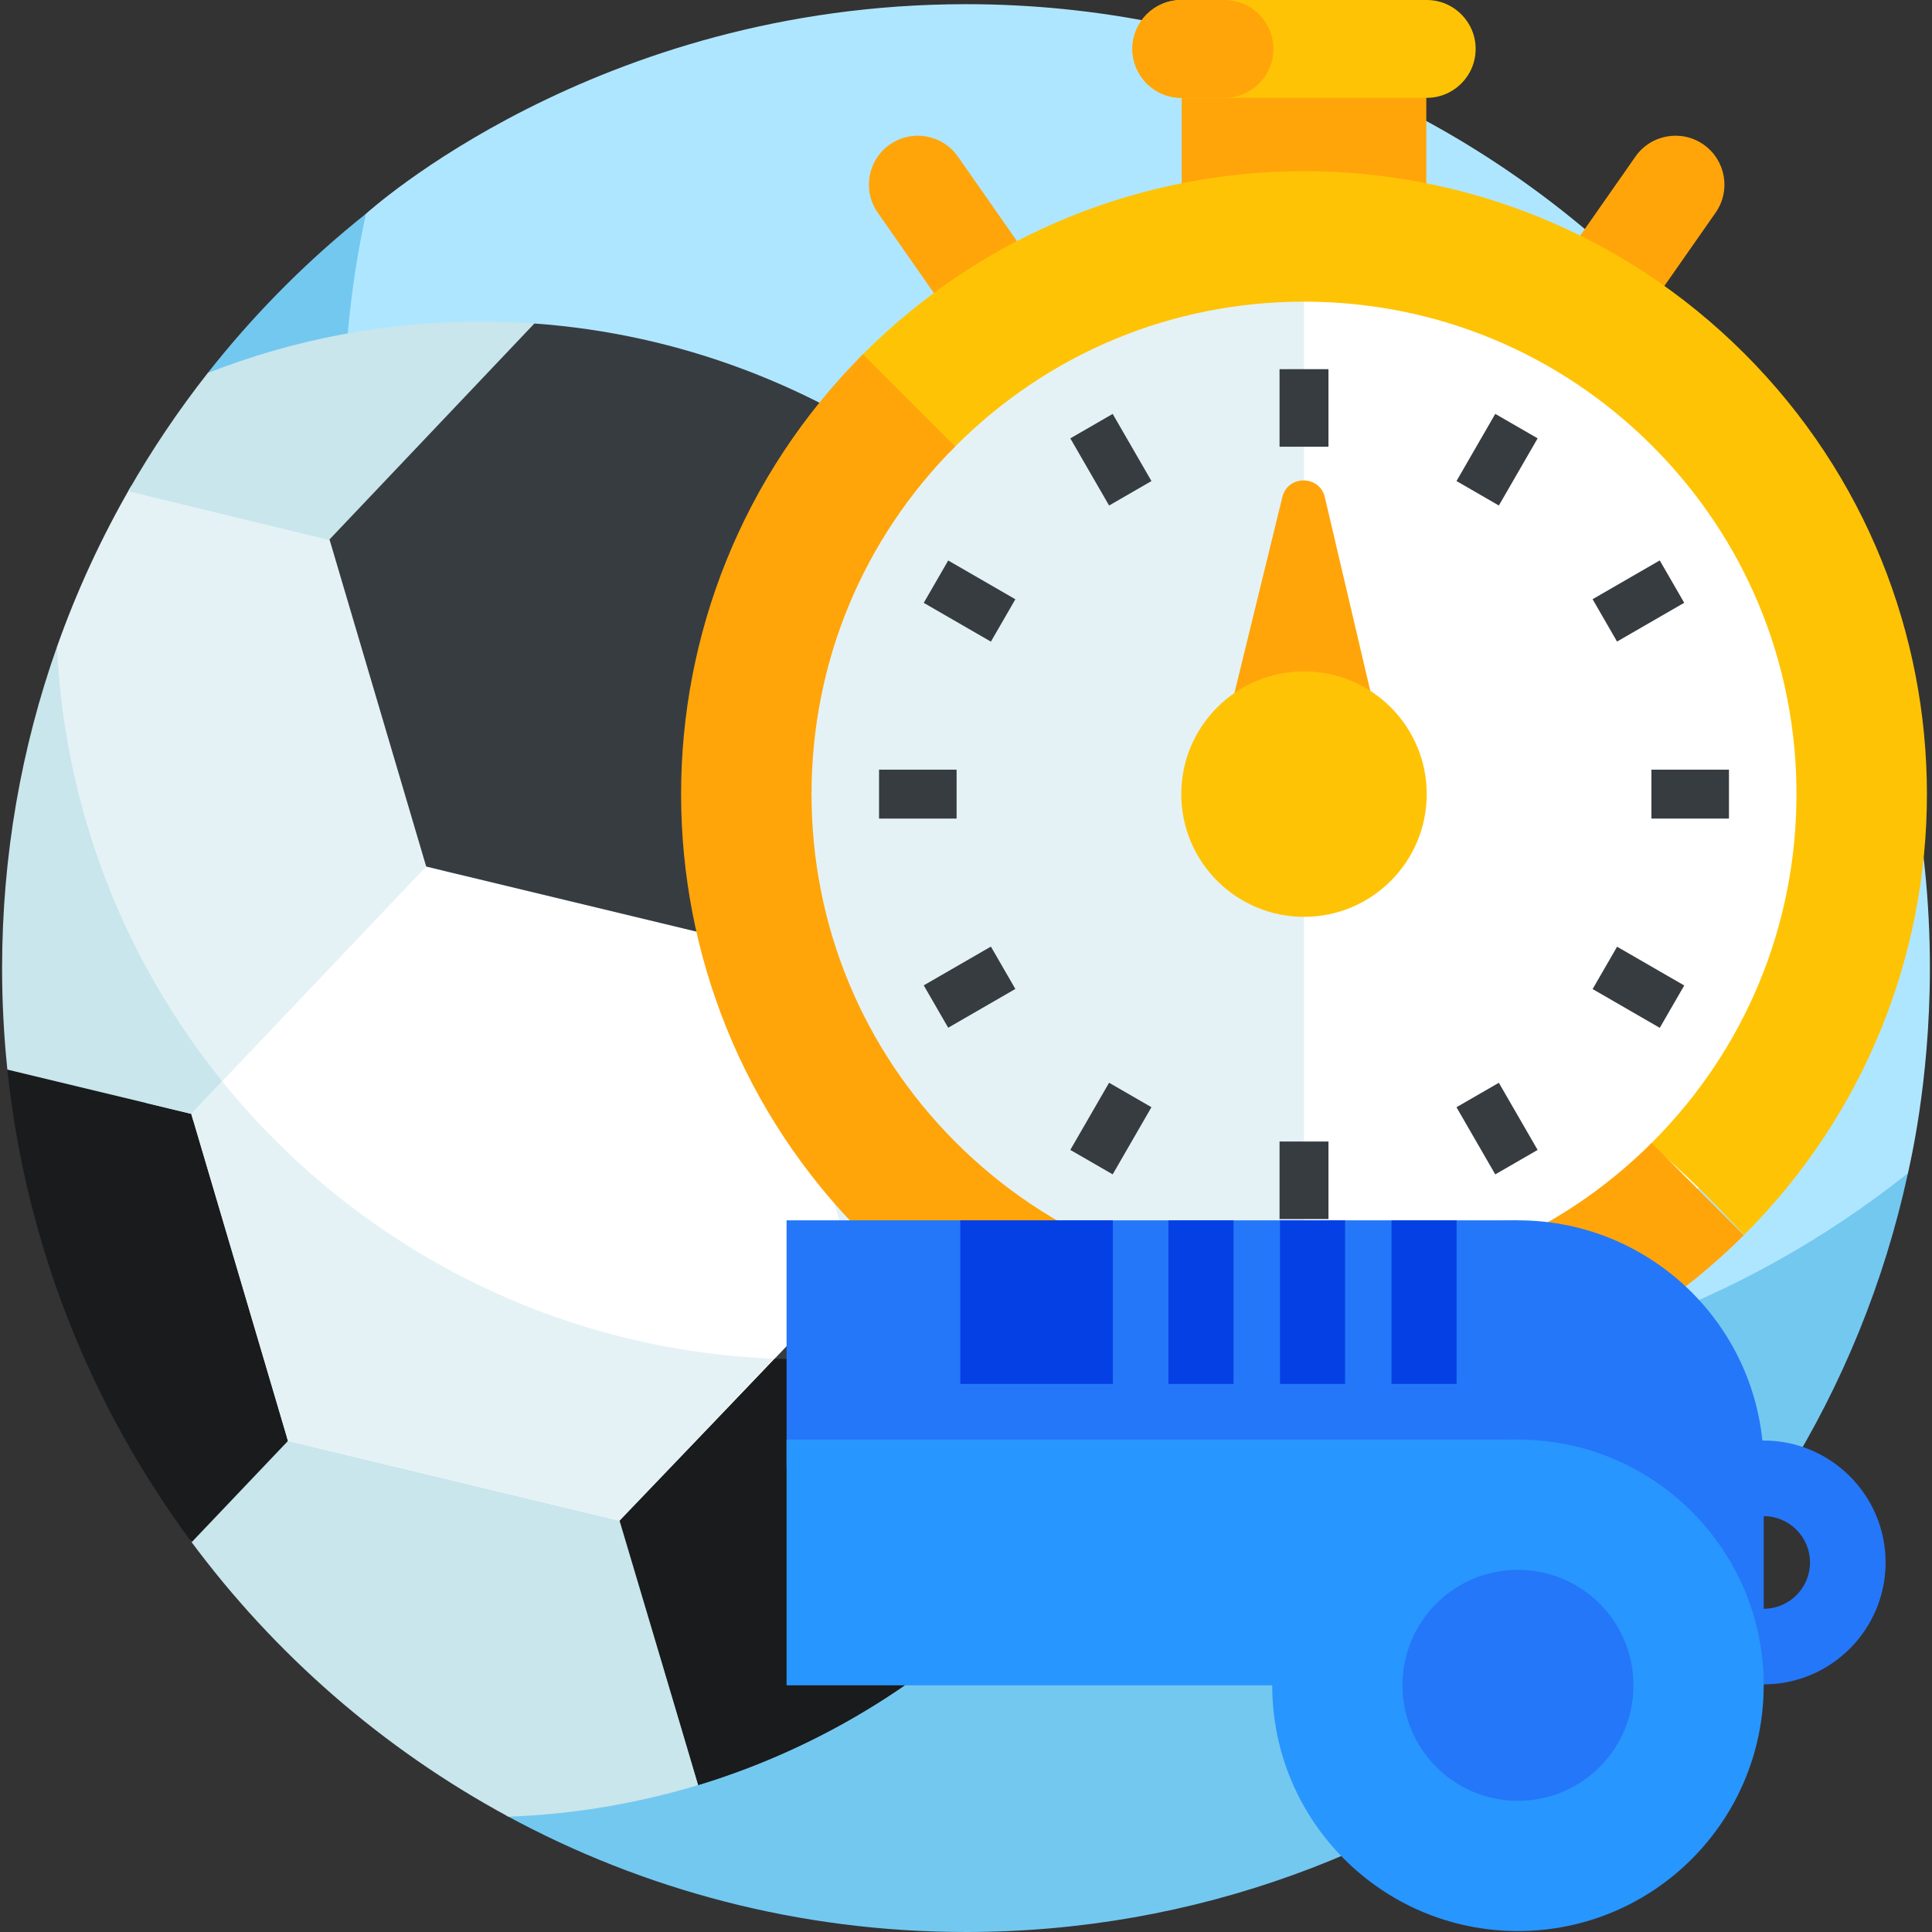 <svg id="Layer_1" enable-background="new 0 0 511.108 511.108" height="512" viewBox="0 0 511.108 511.108" width="512" xmlns="http://www.w3.org/2000/svg"><rect x="0" y="0" width="511.108" height="511.108" fill="#333333" stroke="none"/><g><g><path d="m255.554 1.108c-98.131 0-158.58 55.352-158.747 55.445 0 0-2.513 3.137-2.983 5.222-3.818 16.948-7.385 39.663-7.385 56.238 0 140.833 118.763 254.972 259.596 254.972 54.231 0 114.568-25.992 154.949-57.243.903-.699 3.769-5.396 3.769-5.396.178-1.087 5.8-23.477 5.8-54.239.001-140.832-114.166-254.999-254.999-254.999z" fill="#afe6ff"/><path d="m346.013 365.787c-140.833 0-255-114.167-255-255 0-18.615 2.007-36.753 5.795-54.234-14.662 11.68-28.008 24.942-39.781 39.527l-2.073 2.602 79.051 381.648c36.132 19.628 77.538 30.777 121.548 30.777 121.17 0 224.116-84.98 249.199-200.761-43.558 34.696-98.722 55.441-158.739 55.441z" fill="#73c8f0"/></g><g><path d="m90.972 138.702-56.259-10.147c-7.79 13.455-14.386 27.689-19.643 42.555l-7.225 62.46c-3.331 28.796 15.049 55.649 43.098 62.967l65.958-66.293z" fill="#e4f2f6"/><path d="m75.86 380.127-25.502 27.401c22.263 30.12 51 55.164 84.156 73.078 17.385-.641 34.279-3.549 50.217-8.374l-20.136-70.63z" fill="#c8e6eb"/><g><path d="m261.143 186.052 43.32 8.954c-13.961-28.1-34.692-52.627-59.664-71.189z" fill="#c8e6eb"/></g><path d="m54.955 98.683c-7.751 9.861-14.79 20.308-21.041 31.263l53.312 12.949 54.146-57.313c-4.661-.328-9.431-.51-14.175-.51-25.497 0-49.864 4.825-72.242 13.611z" fill="#c8e6eb"/><g><path d="m200.483 250.36-87.733-21.115-62.152 65.421 25.58 86.536 87.733 21.115 62.797-65.266z" fill="#fff"/></g><path d="m1.951 282.958c4.871 46.547 22.263 89.367 48.749 125.031l25.479-26.787-25.58-86.536z" fill="#1a1b1c"/><g><path d="m87.17 142.709 25.58 86.536 87.732 21.115 61.799-65.506-17.483-61.037c-29.244-21.57-64.997-35.5-103.428-38.234z" fill="#373c41"/></g><g><path d="m325.03 282.906c0-31.577-7.411-61.418-20.568-87.901l-42.181-10.152-62.152 65.421 26.182 86.681 84.255 20.307c9.311-22.95 14.464-48.064 14.464-74.356z" fill="#e4f2f6"/></g><g><path d="m310.565 357.263-84.255-20.307-62.152 65.421 20.573 69.855c57.244-17.398 103.546-60.038 125.834-114.969z" fill="#373c41"/></g><path d="m58.775 286.059c-25.6-31.697-41.679-71.522-43.705-114.949-9.4 26.586-14.516 55.195-14.516 84.998 0 9.068.473 18.026 1.397 26.85l48.647 11.708z" fill="#c8e6eb"/><g><path d="m204.652 359.432c-58.907-2.354-111.18-30.459-145.877-73.374l-8.177 8.607 25.58 86.536 87.732 21.115z" fill="#e4f2f6"/></g><g><path d="m276.583 349.055c-20.045 6.839-41.536 10.553-63.897 10.553-2.594 0-5.171-.066-7.741-.165l-41.036 42.873 20.82 69.915c57.738-17.548 103.747-60.622 125.834-114.969.014-.036-.014.035 0 0z" fill="#1a1b1c"/></g></g><g><g><path d="m257.763 83.165c-4.084 0-8.102-1.927-10.619-5.528l-14.942-21.377c-4.095-5.858-2.665-13.926 3.193-18.021 5.856-4.095 13.925-2.665 18.021 3.193l14.942 21.377c4.095 5.858 2.665 13.926-3.193 18.021-2.256 1.577-4.842 2.335-7.402 2.335z" fill="#ffa50a"/></g><g><path d="m428.302 83.165c-2.56 0-5.145-.757-7.402-2.335-5.858-4.095-7.288-12.163-3.193-18.021l14.941-21.377c4.094-5.857 12.162-7.289 18.021-3.194 5.858 4.095 7.288 12.163 3.193 18.021l-14.941 21.377c-2.516 3.6-6.535 5.529-10.619 5.529z" fill="#ffa50a"/></g><g><path d="m312.619 12.941h64.707v49.673h-64.707z" fill="#ffa50a"/></g><g><g><ellipse cx="344.973" cy="210.083" fill="#fff" rx="147.537" ry="147.537" transform="matrix(.707 -.707 .707 .707 -47.511 305.464)"/></g><path d="m197.435 210.083c0 81.352 66.184 147.537 147.537 147.537v-295.074c-81.352 0-147.537 66.185-147.537 147.537z" fill="#e4f2f6"/><g><path d="m252.849 117.96c24.607-24.607 57.323-38.159 92.123-38.159 34.799 0 67.516 13.552 92.123 38.159s38.159 57.324 38.159 92.123c0 34.8-13.552 67.516-38.159 92.123-.185.185-.375.364-.562.548 6.969 5.595 13.351 11.789 19.552 18.31 1.78 1.872 3.551 3.751 5.333 5.621.026-.026.053-.051.08-.078 64.355-64.355 64.355-168.696 0-233.051s-168.696-64.355-233.052 0c-.53.53-1.043 1.069-1.564 1.604l24.402 24.402c.519-.535 1.036-1.073 1.565-1.602z" fill="#ffc305"/></g><g><path d="m436.936 302.362c-24.589 24.507-57.239 38.003-91.964 38.003-34.799 0-67.516-13.552-92.123-38.159s-38.159-57.324-38.159-92.123c0-34.725 13.496-67.375 38.003-91.964l-24.402-24.402c-64.197 64.368-64.147 168.589.156 232.892s168.524 64.353 232.892.156z" fill="#ffa50a"/></g></g><g><g><g><path d="m338.502 97.662h12.941v20.517h-12.941z" fill="#373c41"/></g><g><path d="m338.502 301.988h12.941v20.516h-12.941z" fill="#373c41"/></g></g><g><g><path d="m287.42 111.349h12.941v20.516h-12.941z" fill="#373c41" transform="matrix(.866 -.5 .5 .866 -21.428 163.25)"/></g><g><path d="m389.583 288.3h12.941v20.517h-12.941z" fill="#373c41" transform="matrix(.866 -.5 .5 .866 -96.22 238.04)"/></g></g><g><g><path d="m250.026 148.743h12.942v20.516h-12.942z" fill="#373c41" transform="matrix(.5 -.866 .866 .5 -9.449 301.637)"/></g><g><path d="m426.977 250.907h12.942v20.516h-12.942z" fill="#373c41" transform="matrix(.5 -.866 .866 .5 -9.448 505.965)"/></g></g><g><g><path d="m232.551 203.612h20.516v12.941h-20.516z" fill="#373c41"/></g><g><path d="m436.878 203.612h20.516v12.941h-20.516z" fill="#373c41"/></g></g><g><g><path d="m246.239 254.694h20.516v12.942h-20.516z" fill="#373c41" transform="matrix(.866 -.5 .5 .866 -96.217 163.232)"/></g><g><path d="m423.19 152.531h20.516v12.942h-20.516z" fill="#373c41" transform="matrix(.866 -.5 .5 .866 -21.431 238.019)"/></g></g><g><g><path d="m283.633 292.088h20.517v12.941h-20.517z" fill="#373c41" transform="matrix(.5 -.866 .866 .5 -111.616 403.788)"/></g><g><path d="m385.796 115.137h20.516v12.941h-20.516z" fill="#373c41" transform="matrix(.5 -.866 .866 .5 92.706 403.79)"/></g></g></g><g><path d="m377.438 25.883h-64.932c-7.147 0-12.941-5.794-12.941-12.941s5.794-12.942 12.942-12.942h64.932c7.147 0 12.941 5.794 12.941 12.941s-5.794 12.942-12.942 12.942z" fill="#ffc305"/></g><g><path d="m323.944 25.883h-11.438c-7.147 0-12.941-5.794-12.941-12.941s5.794-12.942 12.942-12.942h11.438c7.147 0 12.941 5.794 12.941 12.941s-5.795 12.942-12.942 12.942z" fill="#ffa50a"/></g><g><g><path d="m365.679 196.278h-42.276l15.838-64.779c1.444-5.906 9.856-5.868 11.246.052z" fill="#ffa50a"/></g></g><g><circle cx="344.972" cy="210.083" fill="#ffc305" r="32.466"/></g></g><g><g><circle cx="401.572" cy="387.845" fill="#2477f9" r="65.008"/></g><g><path d="m418.064 397.333h58.004v39.028h-58.004z" fill="#2477f9" transform="matrix(0 1 -1 0 863.914 -30.219)"/></g><g><path d="m466.58 445.599c-17.785 0-32.254-14.469-32.254-32.254s14.469-32.254 32.254-32.254 32.254 14.469 32.254 32.254-14.469 32.254-32.254 32.254zm0-44.508c-6.757 0-12.254 5.497-12.254 12.254s5.497 12.254 12.254 12.254 12.254-5.497 12.254-12.254-5.497-12.254-12.254-12.254z" fill="#2477f9"/></g><g><path d="m272.325 258.598h65.008v193.486h-65.008z" fill="#2477f9" transform="matrix(0 1 -1 0 660.171 50.512)"/></g><g><circle cx="401.572" cy="445.849" fill="#2896ff" r="65.008"/></g><g><path d="m272.325 316.602h65.008v193.486h-65.008z" fill="#2896ff" transform="matrix(0 1 -1 0 718.174 108.516)"/></g><g><circle cx="401.572" cy="445.849" fill="#2477f9" r="30.56"/></g><g><path d="m252.587 324.298h43.279v40.357h-43.279z" fill="#0540e5" transform="matrix(0 1 -1 0 618.704 70.25)"/></g><g><path d="m296.085 335.868h43.279v17.219h-43.279z" fill="#0540e5" transform="matrix(0 1 -1 0 662.201 26.753)"/></g><g><path d="m325.59 335.868h43.279v17.219h-43.279z" fill="#0540e5" transform="matrix(0 1 -1 0 691.706 -2.752)"/></g><g><path d="m355.094 335.868h43.279v17.219h-43.279z" fill="#0540e5" transform="matrix(0 1 -1 0 721.21 -32.257)"/></g></g></g></svg>